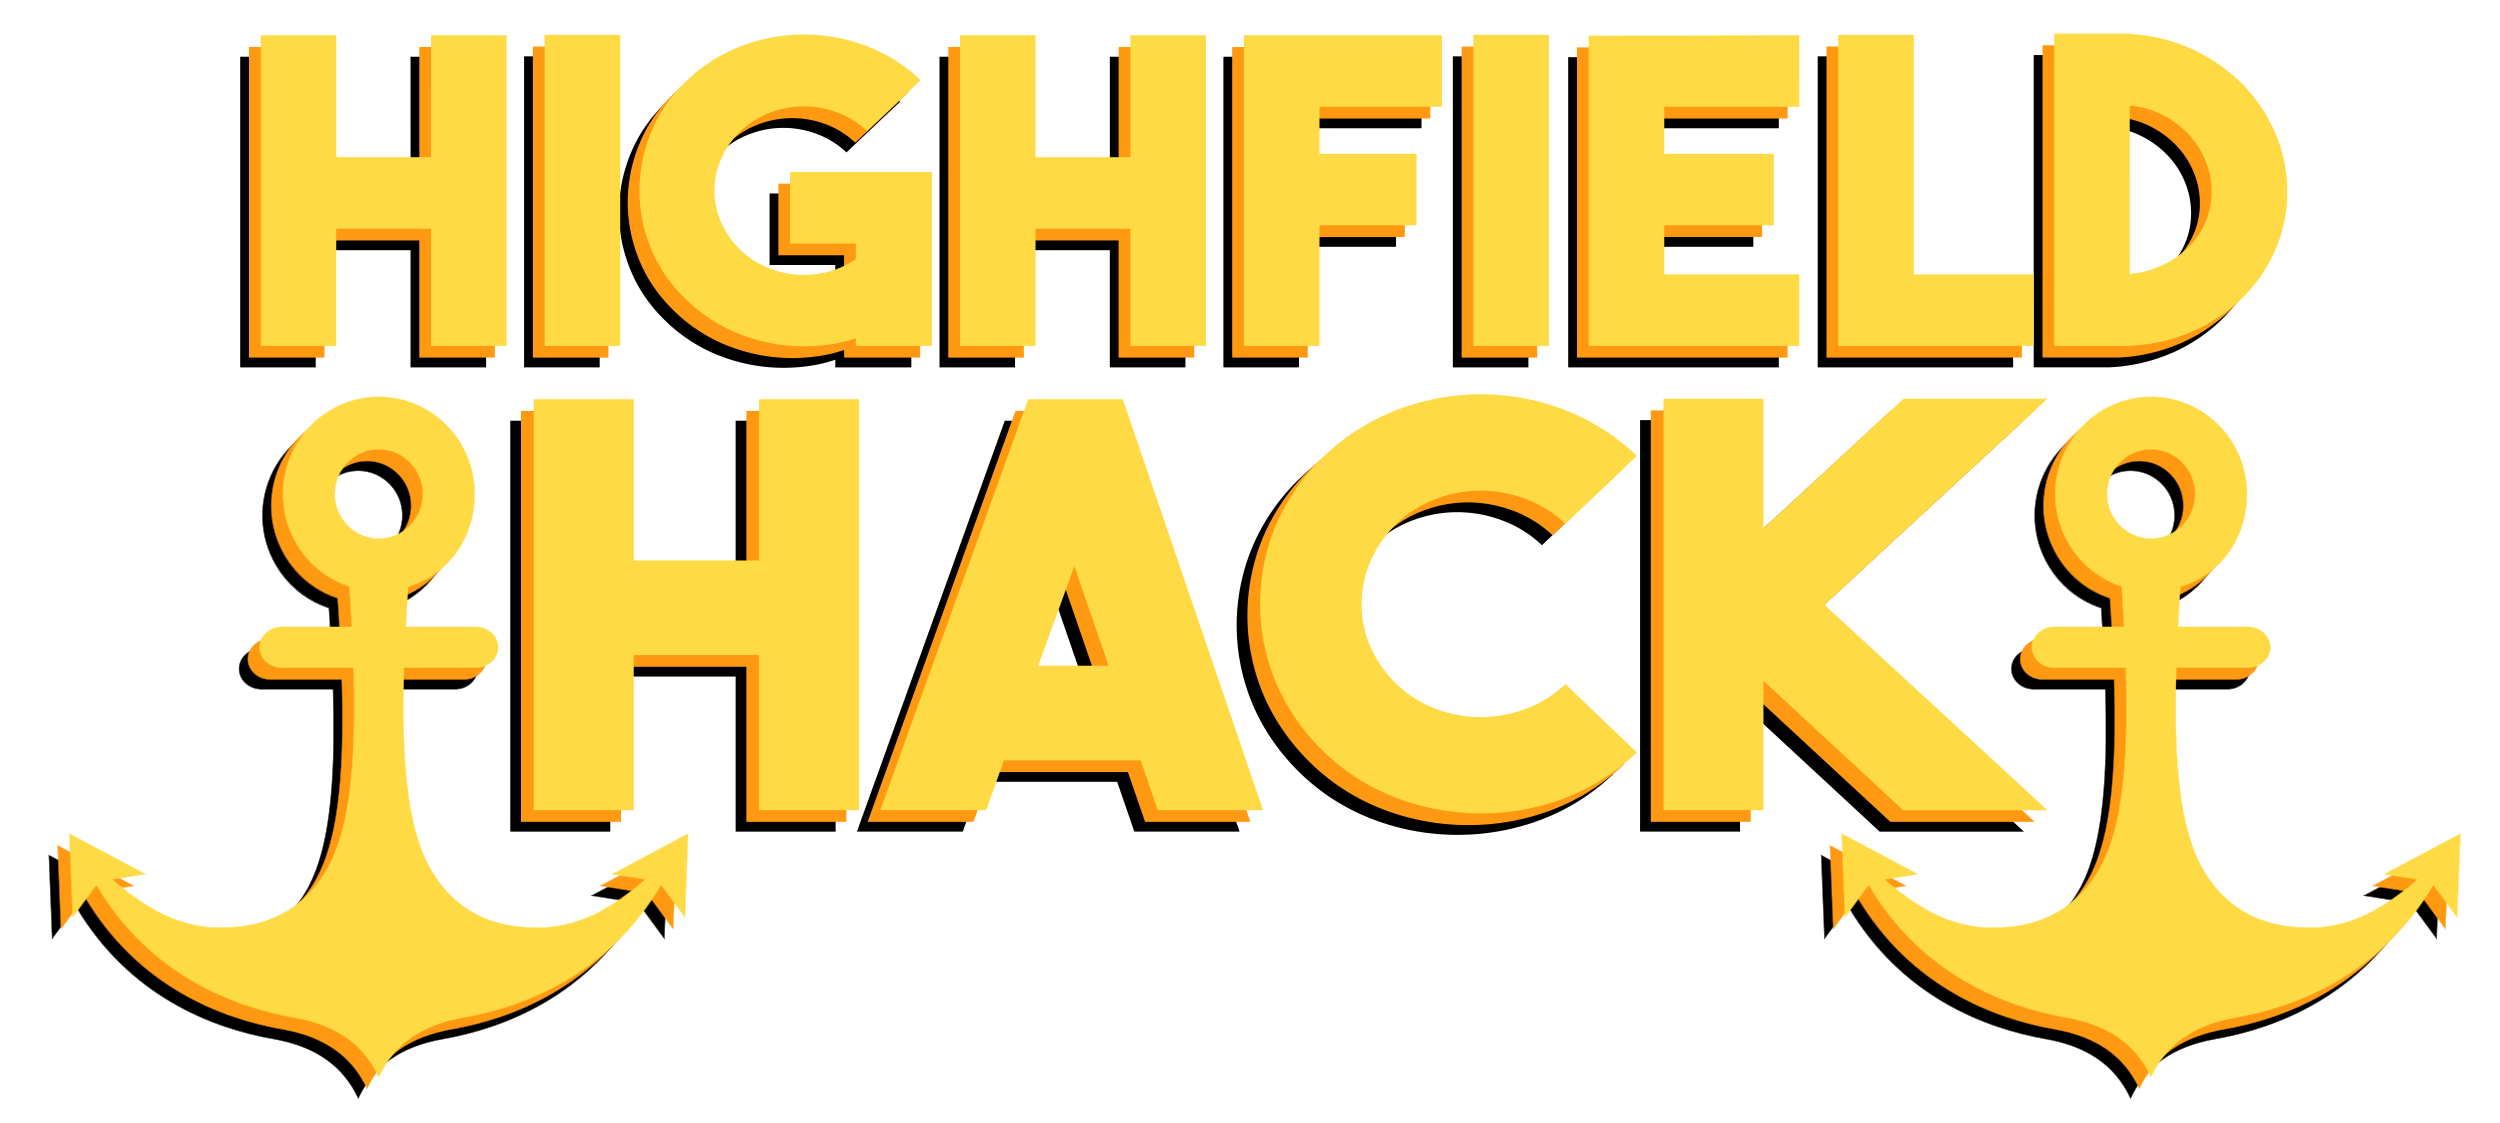 <svg xmlns="http://www.w3.org/2000/svg" viewBox="0 0 2560.3 1149.93"><defs><style>.cls-1{fill:#f91;}.cls-2{fill:#feda44;}</style></defs><title>highfield_hackArtboard 1</title><g id="Layer_1" data-name="Layer 1"><path d="M1892.73,928.8l-24.51,33.29-3.4-86.69.33.17,78.57,41.8-.56.09-33.6,5.32c2.91,2.58,26.78,23.44,50.87,35.08,30,14.53,54.63,13.83,54.88,13.82,1.09,0,2.49,0,4.1,0,19-.07,76.94-.26,110.74-62.53,13.1-24.14,21.08-58.31,24.4-104.45,2-27.66,2.41-59.88,1.24-98.59h-73.31c-12.63-.11-22.88-9.55-22.88-21.15s10.25-21,22.88-21.14H2154q-1-19.47-2.47-40.92a97.74,97.74,0,0,1-39.24-24.41,100.74,100.74,0,0,1,0-141.08,97.49,97.49,0,0,1,139.21,0,99.83,99.83,0,0,1,28.82,70.54c0,27-9.79,52.08-27.56,70.54a94.37,94.37,0,0,1-40.56,24.77q-1.44,21.28-2.44,40.56h71.45c.49,0,1,0,1.47.05,12,.7,21.61,9.89,21.61,21.1,0,10.3-8.07,18.89-18.71,20.77a26.21,26.21,0,0,1-4.37.38H2208c-1.17,38.71-.74,70.93,1.24,98.59,3.32,46.14,11.3,80.31,24.4,104.45,33.8,62.27,91.7,62.46,110.73,62.53,1.62,0,3,0,4.11,0,.25,0,24.84.71,54.88-13.82,24.09-11.65,48-32.5,50.87-35.08l-34.17-5.41.5-.27L2499,875.4v.35l-3.38,86.34-.37-.49-24.15-32.81c-54.69,92.22-140.18,124.62-202.3,135.56-42.89,7.56-71.23,27.43-86.63,60.74l-.06.12h-.38l-.06-.12c-15.4-33.31-43.73-53.18-86.63-60.74C2032.91,1053.41,1947.42,1021,1892.73,928.8Zm602.5,32.1,3.32-84.82-77.24,41.09,33.83,5.36-.29.26c-.26.23-25.63,23-51.26,35.41-30.15,14.58-54.85,13.87-55.09,13.87-1.09,0-2.49-.05-4.1-.05-10.21,0-29.21-.1-50.27-8-25.89-9.68-46.35-28.1-60.83-54.78-13.13-24.19-21.13-58.41-24.45-104.6-2-27.66-2.41-59.9-1.24-98.61v-.38h73.63c12.5,0,22.66-9.32,22.66-20.77s-10.16-20.76-22.66-20.76h-71.89c0-.13,0-.26,0-.39q1-19.24,2.43-40.42l0-.42.43-.14c40.1-12.35,67.67-49.06,67.67-94.89,0-54.8-44-99.39-98-99.39s-98,44.59-98,99.39c0,44,28.41,81.48,67.61,94.48l.43.15c0,.15,0,.3,0,.46q1.44,21.39,2.45,40.78c0,.13,0,.26,0,.39h-71.78c-12.5,0-22.67,9.31-22.67,20.76s10.17,20.77,22.67,20.77l.55,0h73v.38c1.17,38.71.74,70.95-1.24,98.61-3.32,46.19-11.32,80.41-24.45,104.6-14.48,26.68-34.94,45.1-60.83,54.78-21.06,7.86-40.06,7.92-50.27,8-1.61,0-3,0-4.09.05-.25,0-24.95.71-55.1-13.87-25.63-12.39-51-35.18-51.26-35.41l-.29-.26,33.83-5.36-77.24-41.09,3.32,84.82,24.18-32.85.16.28c54.6,92.29,140.09,124.7,202.18,135.64,42.91,7.56,71.31,27.41,86.8,60.67,15.49-33.26,43.89-53.11,86.8-60.67,62.09-10.94,147.57-43.35,202.18-135.64l.16-.28Z"/><path d="M2498.55,876.08l-3.32,84.82-24.18-32.85-.16.28c-54.61,92.29-140.09,124.7-202.18,135.64-42.91,7.56-71.31,27.41-86.8,60.67-15.49-33.26-43.89-53.11-86.8-60.67-62.09-10.94-147.58-43.35-202.18-135.64l-.16-.28-24.18,32.85-3.32-84.82,77.24,41.09-33.83,5.36.29.26c.26.23,25.63,23,51.26,35.41,30.15,14.58,54.85,13.87,55.1,13.87,1.08,0,2.48-.05,4.09-.05,10.21,0,29.21-.1,50.27-8,25.89-9.68,46.35-28.1,60.83-54.78,13.13-24.19,21.13-58.41,24.45-104.6,2-27.66,2.41-59.9,1.24-98.61v-.38h-73l-.55,0c-12.5,0-22.67-9.32-22.67-20.77s10.17-20.76,22.67-20.76h71.78c0-.13,0-.26,0-.39q-1-19.41-2.45-40.78c0-.16,0-.31,0-.46l-.43-.15c-39.2-13-67.61-50.44-67.61-94.48,0-54.8,44-99.39,98-99.39s98,44.59,98,99.39c0,45.83-27.57,82.54-67.67,94.89l-.43.14,0,.42q-1.43,21.2-2.43,40.42c0,.13,0,.26,0,.39h71.89c12.5,0,22.66,9.31,22.66,20.76s-10.16,20.77-22.66,20.77h-73.63v.38c-1.17,38.71-.74,70.95,1.24,98.61,3.32,46.19,11.32,80.41,24.45,104.6,14.48,26.68,34.94,45.1,60.83,54.78,21.06,7.86,40.06,7.92,50.27,8,1.61,0,3,0,4.1.05.24,0,24.94.71,55.09-13.87,25.63-12.39,51-35.18,51.26-35.41l.29-.26-33.83-5.36ZM2227.21,527.9c0-25.31-20.31-45.89-45.29-45.89s-45.28,20.58-45.28,45.89,20.32,45.89,45.28,45.89S2227.21,553.21,2227.21,527.9Z"/><path d="M2181.92,482c25,0,45.29,20.58,45.29,45.89s-20.31,45.89-45.29,45.89-45.28-20.58-45.28-45.89S2157,482,2181.92,482Zm44.87,45.89c0-25.1-20.12-45.51-44.87-45.51s-44.86,20.41-44.86,45.51,20.13,45.51,44.86,45.51S2226.79,553,2226.79,527.9Z"/><path d="M77.73,928.8,53.22,962.09l-3.4-86.69.33.17,78.57,41.8-.56.09-33.6,5.32c2.91,2.58,26.78,23.44,50.87,35.08,30,14.53,54.63,13.83,54.88,13.82,1.09,0,2.49,0,4.1,0,19-.07,76.94-.26,110.74-62.53,13.1-24.14,21.08-58.31,24.4-104.45,2-27.66,2.41-59.88,1.24-98.59H267.48c-12.63-.11-22.88-9.55-22.88-21.15s10.25-21,22.88-21.14H339q-1-19.47-2.47-40.92a97.74,97.74,0,0,1-39.24-24.41,100.74,100.74,0,0,1,0-141.08,97.49,97.49,0,0,1,139.21,0,99.83,99.83,0,0,1,28.82,70.54c0,27-9.79,52.08-27.56,70.54a94.37,94.37,0,0,1-40.56,24.77q-1.44,21.28-2.44,40.56h71.45c.49,0,1,0,1.47.05,12,.7,21.61,9.89,21.61,21.1,0,10.3-8.07,18.89-18.71,20.77a26.21,26.21,0,0,1-4.37.38H393c-1.17,38.71-.74,70.93,1.24,98.59,3.32,46.14,11.3,80.31,24.4,104.45,33.8,62.27,91.7,62.46,110.73,62.53,1.62,0,3,0,4.11,0,.25,0,24.84.71,54.88-13.82,24.09-11.65,48-32.5,50.87-35.08l-34.17-5.41.5-.27L684,875.4v.35l-3.38,86.34-.37-.49-24.15-32.81c-54.69,92.22-140.18,124.62-202.3,135.56-42.89,7.56-71.23,27.43-86.63,60.74l-.06.12h-.38l-.06-.12c-15.4-33.31-43.73-53.18-86.63-60.74C217.91,1053.41,132.42,1021,77.73,928.8Zm602.5,32.1,3.32-84.82-77.24,41.09,33.83,5.36-.29.26c-.26.23-25.63,23-51.26,35.41-30.15,14.58-54.85,13.87-55.09,13.87-1.09,0-2.49-.05-4.1-.05-10.21,0-29.21-.1-50.27-8-25.89-9.68-46.35-28.1-60.83-54.78-13.13-24.19-21.13-58.41-24.45-104.6-2-27.66-2.41-59.9-1.24-98.61v-.38h73.63c12.5,0,22.66-9.32,22.66-20.77s-10.16-20.76-22.66-20.76H394.35c0-.13,0-.26,0-.39q1-19.24,2.43-40.42l0-.42.43-.14c40.1-12.35,67.67-49.06,67.67-94.89,0-54.8-44-99.39-98-99.39s-98,44.59-98,99.39c0,44,28.41,81.48,67.61,94.48l.43.15c0,.15,0,.3,0,.46q1.44,21.39,2.45,40.78c0,.13,0,.26,0,.39H267.69c-12.5,0-22.67,9.31-22.67,20.76s10.17,20.77,22.67,20.77l.55,0h73v.38c1.17,38.71.74,70.95-1.24,98.61-3.32,46.19-11.32,80.41-24.45,104.6C301,936,280.58,954.38,254.69,964.06c-21.06,7.86-40.06,7.92-50.27,8-1.61,0-3,0-4.09.05-.25,0-25,.71-55.1-13.87C119.6,945.81,94.23,923,94,922.79l-.29-.26,33.83-5.36L50.27,876.08l3.32,84.82,24.18-32.85.16.28C132.53,1020.62,218,1053,280.11,1064c42.91,7.56,71.31,27.41,86.8,60.67,15.49-33.26,43.89-53.11,86.8-60.67,62.09-10.94,147.57-43.35,202.18-135.64l.16-.28Z"/><path d="M683.55,876.08l-3.32,84.82-24.18-32.85-.16.28C601.28,1020.62,515.8,1053,453.71,1064c-42.91,7.56-71.31,27.41-86.8,60.67-15.49-33.26-43.89-53.11-86.8-60.67C218,1053,132.53,1020.62,77.93,928.33l-.16-.28L53.59,960.9l-3.32-84.82,77.24,41.09-33.83,5.36.29.26c.26.23,25.63,23,51.26,35.41,30.15,14.58,54.85,13.87,55.1,13.87,1.08,0,2.48-.05,4.09-.05,10.21,0,29.21-.1,50.27-8,25.89-9.68,46.35-28.1,60.83-54.78,13.13-24.19,21.13-58.41,24.45-104.6,2-27.66,2.41-59.9,1.24-98.61v-.38h-73l-.55,0c-12.5,0-22.67-9.32-22.67-20.77s10.17-20.76,22.67-20.76h71.78c0-.13,0-.26,0-.39q-1-19.41-2.45-40.78c0-.16,0-.31,0-.46l-.43-.15c-39.2-13-67.61-50.44-67.61-94.48,0-54.8,44-99.39,98-99.39s98,44.59,98,99.39c0,45.83-27.57,82.54-67.67,94.89l-.43.14,0,.42q-1.43,21.2-2.43,40.42c0,.13,0,.26,0,.39h71.89c12.5,0,22.66,9.31,22.66,20.76s-10.16,20.77-22.66,20.77H392.61v.38c-1.17,38.71-.74,70.95,1.24,98.61,3.32,46.19,11.32,80.41,24.45,104.6,14.48,26.68,34.94,45.1,60.83,54.78,21.06,7.86,40.06,7.92,50.27,8,1.61,0,3,0,4.1.05.24,0,24.94.71,55.09-13.87,25.63-12.39,51-35.18,51.26-35.41l.29-.26-33.83-5.36ZM412.21,527.9c0-25.31-20.31-45.89-45.29-45.89s-45.28,20.58-45.28,45.89,20.32,45.89,45.28,45.89S412.21,553.21,412.21,527.9Z"/><path d="M366.92,482c25,0,45.29,20.58,45.29,45.89s-20.31,45.89-45.29,45.89-45.28-20.58-45.28-45.89S342,482,366.92,482Zm44.87,45.89c0-25.1-20.12-45.51-44.87-45.51s-44.86,20.41-44.86,45.51,20.13,45.51,44.86,45.51S411.79,553,411.79,527.9Z"/><path d="M753.39,430.87H855.76V851.69H753.39V692.88H625V851.69H522.58V430.87H625V596H753.39Z"/><path d="M1161.68,851.69l-17.56-51H1004.18l-18.17,51H877.57L1029,430.87h96.92l143.57,420.82ZM1039.31,703.77h72.09l-35.13-102Z"/><path d="M1492.35,855a242.15,242.15,0,0,1-85.23-15.48,218.64,218.64,0,0,1-74.77-47q-32-30.94-48.92-69.79a208.7,208.7,0,0,1,0-164.68,210.73,210.73,0,0,1,48.92-69.21,221.65,221.65,0,0,1,75.08-47.3,239.92,239.92,0,0,1,85.23-15.77,237.5,237.5,0,0,1,84.92,15.77,222.61,222.61,0,0,1,74.77,47.3l-73.23,69.5A118.58,118.58,0,0,0,1538.5,533a131.59,131.59,0,0,0-46.15-8.47A129.07,129.07,0,0,0,1446.5,533a119,119,0,0,0-40.31,25.4,121.49,121.49,0,0,0-26.46,38,109.31,109.31,0,0,0-9.23,44.38,107.17,107.17,0,0,0,9.23,44.09,122.4,122.4,0,0,0,26.46,37.67,118.9,118.9,0,0,0,40.31,25.41,129.06,129.06,0,0,0,45.85,8.46,131.58,131.58,0,0,0,46.15-8.46,118.45,118.45,0,0,0,40.62-25.41l73.23,70.08a219.48,219.48,0,0,1-74.46,47A241.41,241.41,0,0,1,1492.35,855Z"/><path d="M2072.79,430.3l-228.39,211,228.39,210.41H1925L1782,719.25V851.69H1679.63V430.3H1782v133L1927,430Z"/><path d="M420.43,58.13h77.39V376.24H420.43v-120H323.34V376.24H246V58.13h77.39V183h97.09Z"/><path d="M614.14,376.24h-77.4V57.69h77.4Z"/><path d="M933.32,198.12V376.24H855.47v-7.8a148.26,148.26,0,0,1-26.33,6.29,187.4,187.4,0,0,1-26.79,1.95A179.54,179.54,0,0,1,738.7,365a165.13,165.13,0,0,1-55.87-35.11Q658.1,306.47,646,277.21a155.25,155.25,0,0,1-12.13-60A156.9,156.9,0,0,1,646,156.94q12.13-29.46,36.87-52.87A164.83,164.83,0,0,1,738.7,69,179,179,0,0,1,866,69a164.92,164.92,0,0,1,55.87,35.11l-55,52a88.28,88.28,0,0,0-30.22-18.86,97.08,97.08,0,0,0-68.7,0,88.19,88.19,0,0,0-30.22,18.86,85.38,85.38,0,0,0-20.15,28.6,80.33,80.33,0,0,0,0,65,85.41,85.41,0,0,0,20.15,28.61,89,89,0,0,0,26.79,17.55,95,95,0,0,0,30.68,7.37,100.22,100.22,0,0,0,31.37-2.82,89,89,0,0,0,28.85-13v-16H788.15V198.12Z"/><path d="M1136.64,58.13H1214V376.24h-77.39v-120h-97.08V376.24H962.17V58.13h77.39V183h97.08Z"/><path d="M1454.84,131.37H1331.33a1,1,0,0,0-1,1v46.13a1,1,0,0,0,1,1h97.41a1,1,0,0,1,1,1v71.28a1,1,0,0,1-1,1h-97.41a1,1,0,0,0-1,1V375.26a1,1,0,0,1-1,1h-75.43a1,1,0,0,1-1-1V59.11a1,1,0,0,1,1-1h200.9a1,1,0,0,1,1,1v71.28A1,1,0,0,1,1454.84,131.37Z"/><path d="M1565.27,376.24h-77.39V57.69h77.39Z"/><path d="M1821.72,131.37h-138.3v48.11h112.19v73.24H1683.42V303h138.3v73.24H1606V58.56l215.7-.43Z"/><path d="M2061.68,376.24H1861.56V57.69H1939V303h122.73Z"/><path d="M2160.13,56.83a172.27,172.27,0,0,1,63,15.16,174.27,174.27,0,0,1,51.29,35.11,163.12,163.12,0,0,1,34.34,50.28,149.9,149.9,0,0,1,12.6,61.11,146.56,146.56,0,0,1-12.37,60,156.67,156.67,0,0,1-34.11,49.19,169.23,169.23,0,0,1-51.06,34,180.57,180.57,0,0,1-63.66,14.51h-77.39V56.39h77.39Zm0,245.74a101.12,101.12,0,0,0,33.2-8.89,94.07,94.07,0,0,0,26.56-18.2,81.31,81.31,0,0,0,17.63-25.79,77.24,77.24,0,0,0,6.42-31.2,83,83,0,0,0-6.42-32.29,88,88,0,0,0-17.85-27.31,96.86,96.86,0,0,0-26.57-19.5,93,93,0,0,0-33-9.32Z"/><path class="cls-1" d="M1901.73,918.8l-24.51,33.29-3.4-86.69.33.17,78.57,41.8-.56.09-33.6,5.32c2.91,2.58,26.78,23.44,50.87,35.08,30,14.53,54.63,13.83,54.88,13.82,1.09,0,2.49,0,4.1,0,19-.07,76.94-.26,110.74-62.53,13.1-24.14,21.08-58.31,24.4-104.45,2-27.66,2.41-59.88,1.24-98.59h-73.31c-12.63-.11-22.88-9.55-22.88-21.15s10.25-21,22.88-21.14H2163q-1-19.47-2.47-40.92a97.74,97.74,0,0,1-39.24-24.41,100.74,100.74,0,0,1,0-141.08,97.49,97.49,0,0,1,139.21,0,99.83,99.83,0,0,1,28.82,70.54c0,27-9.79,52.08-27.56,70.54a94.37,94.37,0,0,1-40.56,24.77q-1.44,21.28-2.44,40.56h71.45c.49,0,1,0,1.47.05,12,.7,21.61,9.89,21.61,21.1,0,10.3-8.07,18.89-18.71,20.77a26.21,26.21,0,0,1-4.37.38H2217c-1.17,38.71-.74,70.93,1.24,98.59,3.32,46.14,11.3,80.31,24.4,104.45,33.8,62.27,91.7,62.46,110.73,62.53,1.62,0,3,0,4.11,0,.25,0,24.84.71,54.88-13.82,24.09-11.65,48-32.5,50.87-35.08l-34.17-5.41.5-.27L2508,865.4v.35l-3.38,86.34-.37-.49-24.15-32.81c-54.69,92.22-140.18,124.62-202.3,135.56-42.89,7.56-71.23,27.43-86.63,60.74l-.06.12h-.38l-.06-.12c-15.4-33.31-43.73-53.18-86.63-60.74C2041.91,1043.41,1956.42,1011,1901.73,918.8Zm602.5,32.1,3.32-84.82-77.24,41.09,33.83,5.36-.29.26c-.26.23-25.63,23-51.26,35.41-30.15,14.58-54.85,13.87-55.09,13.87-1.09,0-2.49-.05-4.1-.05-10.21,0-29.21-.1-50.27-8-25.89-9.68-46.35-28.1-60.83-54.78-13.13-24.19-21.13-58.41-24.45-104.6-2-27.66-2.41-59.9-1.24-98.61v-.38h73.63c12.5,0,22.66-9.32,22.66-20.77s-10.16-20.76-22.66-20.76h-71.89c0-.13,0-.26,0-.39q1-19.24,2.43-40.42l0-.42.43-.14c40.1-12.35,67.67-49.06,67.67-94.89,0-54.8-44-99.39-98-99.39s-98,44.59-98,99.39c0,44,28.41,81.48,67.61,94.48l.43.15c0,.15,0,.3,0,.46q1.44,21.39,2.45,40.78c0,.13,0,.26,0,.39h-71.78c-12.5,0-22.67,9.31-22.67,20.76s10.17,20.77,22.67,20.77l.55,0h73v.38c1.17,38.71.74,70.95-1.24,98.61-3.32,46.19-11.32,80.41-24.45,104.6-14.48,26.68-34.94,45.1-60.83,54.78-21.06,7.86-40.06,7.92-50.27,8-1.61,0-3,0-4.09.05-.25,0-24.95.71-55.1-13.87-25.63-12.39-51-35.18-51.26-35.41l-.29-.26,33.83-5.36-77.24-41.09,3.32,84.82,24.18-32.85.16.28c54.6,92.29,140.09,124.7,202.18,135.64,42.91,7.56,71.31,27.41,86.8,60.67,15.49-33.26,43.89-53.11,86.8-60.67,62.09-10.94,147.57-43.35,202.18-135.64l.16-.28Z"/><path class="cls-1" d="M2507.55,866.08l-3.32,84.82-24.18-32.85-.16.28c-54.61,92.29-140.09,124.7-202.18,135.64-42.91,7.56-71.31,27.41-86.8,60.67-15.49-33.26-43.89-53.11-86.8-60.67-62.09-10.94-147.58-43.35-202.18-135.64l-.16-.28-24.18,32.85-3.32-84.82,77.24,41.09-33.83,5.36.29.26c.26.23,25.63,23,51.26,35.41,30.15,14.58,54.85,13.87,55.1,13.87,1.08,0,2.48-.05,4.09-.05,10.21,0,29.21-.1,50.27-8,25.89-9.68,46.35-28.1,60.83-54.78,13.13-24.19,21.13-58.41,24.45-104.6,2-27.66,2.41-59.9,1.24-98.61v-.38h-73l-.55,0c-12.5,0-22.67-9.32-22.67-20.77s10.17-20.76,22.67-20.76h71.78c0-.13,0-.26,0-.39q-1-19.41-2.45-40.78c0-.16,0-.31,0-.46l-.43-.15c-39.2-13-67.61-50.44-67.61-94.48,0-54.8,44-99.39,98-99.39s98,44.59,98,99.39c0,45.83-27.57,82.54-67.67,94.89l-.43.14,0,.42q-1.43,21.2-2.43,40.42c0,.13,0,.26,0,.39h71.89c12.5,0,22.66,9.31,22.66,20.76s-10.16,20.77-22.66,20.77h-73.63v.38c-1.17,38.71-.74,70.95,1.24,98.61,3.32,46.19,11.32,80.41,24.45,104.6,14.48,26.68,34.94,45.1,60.83,54.78,21.06,7.86,40.06,7.92,50.27,8,1.61,0,3,0,4.1.05.24,0,24.94.71,55.09-13.87,25.63-12.39,51-35.18,51.26-35.41l.29-.26-33.83-5.36ZM2236.21,517.9c0-25.31-20.31-45.89-45.29-45.89s-45.28,20.58-45.28,45.89,20.32,45.89,45.28,45.89S2236.21,543.21,2236.21,517.9Z"/><path class="cls-1" d="M2190.92,472c25,0,45.29,20.58,45.29,45.89s-20.31,45.89-45.29,45.89-45.28-20.58-45.28-45.89S2166,472,2190.92,472Zm44.87,45.89c0-25.1-20.12-45.51-44.87-45.51s-44.86,20.41-44.86,45.51,20.13,45.51,44.86,45.51S2235.79,543,2235.79,517.9Z"/><path class="cls-1" d="M86.73,918.8,62.22,952.09l-3.4-86.69.33.17,78.57,41.8-.56.09-33.6,5.32c2.91,2.58,26.78,23.44,50.87,35.08,30,14.53,54.63,13.83,54.88,13.82,1.09,0,2.49,0,4.1,0,19-.07,76.94-.26,110.74-62.53,13.1-24.14,21.08-58.31,24.4-104.45,2-27.66,2.41-59.88,1.24-98.59H276.48c-12.63-.11-22.88-9.55-22.88-21.15s10.25-21,22.88-21.14H348q-1-19.47-2.47-40.92a97.74,97.74,0,0,1-39.24-24.41,100.74,100.74,0,0,1,0-141.08,97.49,97.49,0,0,1,139.21,0,99.83,99.83,0,0,1,28.82,70.54c0,27-9.79,52.08-27.56,70.54a94.37,94.37,0,0,1-40.56,24.77q-1.44,21.28-2.44,40.56h71.45c.49,0,1,0,1.47.05,12,.7,21.61,9.89,21.61,21.1,0,10.3-8.07,18.89-18.71,20.77a26.21,26.21,0,0,1-4.37.38H402c-1.17,38.71-.74,70.93,1.24,98.59,3.32,46.14,11.3,80.31,24.4,104.45,33.8,62.27,91.7,62.46,110.73,62.53,1.62,0,3,0,4.11,0,.25,0,24.84.71,54.88-13.82,24.09-11.65,48-32.5,50.87-35.08l-34.17-5.41.5-.27L693,865.4v.35l-3.38,86.34-.37-.49-24.15-32.81c-54.69,92.22-140.18,124.62-202.3,135.56-42.89,7.56-71.23,27.43-86.63,60.74l-.06.12h-.38l-.06-.12c-15.4-33.31-43.73-53.18-86.63-60.74C226.91,1043.41,141.42,1011,86.73,918.8Zm602.5,32.1,3.32-84.82-77.24,41.09,33.83,5.36-.29.26c-.26.23-25.63,23-51.26,35.41-30.15,14.58-54.85,13.87-55.09,13.87-1.09,0-2.49-.05-4.1-.05-10.21,0-29.21-.1-50.27-8-25.89-9.68-46.35-28.1-60.83-54.78-13.13-24.19-21.13-58.41-24.45-104.6-2-27.66-2.41-59.9-1.24-98.61v-.38h73.63c12.5,0,22.66-9.32,22.66-20.77s-10.16-20.76-22.66-20.76H403.35c0-.13,0-.26,0-.39q1-19.24,2.43-40.42l0-.42.43-.14c40.1-12.35,67.67-49.06,67.67-94.89,0-54.8-44-99.39-98-99.39s-98,44.59-98,99.39c0,44,28.41,81.48,67.61,94.48l.43.15c0,.15,0,.3,0,.46q1.44,21.39,2.45,40.78c0,.13,0,.26,0,.39H276.69c-12.5,0-22.67,9.31-22.67,20.76s10.17,20.77,22.67,20.77l.55,0h73v.38c1.17,38.71.74,70.95-1.24,98.61-3.32,46.19-11.32,80.41-24.45,104.6C310,926,289.58,944.38,263.69,954.06c-21.06,7.86-40.06,7.92-50.27,8-1.61,0-3,0-4.09.05-.25,0-25,.71-55.1-13.87-25.63-12.39-51-35.18-51.26-35.41l-.29-.26,33.83-5.36L59.27,866.08l3.32,84.82,24.18-32.85.16.28C141.53,1010.62,227,1043,289.11,1054c42.91,7.56,71.31,27.41,86.8,60.67,15.49-33.26,43.89-53.11,86.8-60.67,62.09-10.94,147.57-43.35,202.18-135.64l.16-.28Z"/><path class="cls-1" d="M692.55,866.08l-3.32,84.82-24.18-32.85-.16.28C610.28,1010.62,524.8,1043,462.71,1054c-42.91,7.56-71.31,27.41-86.8,60.67-15.49-33.26-43.89-53.11-86.8-60.67C227,1043,141.53,1010.62,86.93,918.33l-.16-.28L62.59,950.9l-3.32-84.82,77.24,41.09-33.83,5.36.29.26c.26.23,25.63,23,51.26,35.41,30.15,14.58,54.85,13.87,55.1,13.87,1.08,0,2.48-.05,4.09-.05,10.21,0,29.21-.1,50.27-8,25.89-9.68,46.35-28.1,60.83-54.78,13.13-24.19,21.13-58.41,24.45-104.6,2-27.66,2.41-59.9,1.24-98.61v-.38h-73l-.55,0c-12.5,0-22.67-9.32-22.67-20.77s10.17-20.76,22.67-20.76h71.78c0-.13,0-.26,0-.39q-1-19.41-2.45-40.78c0-.16,0-.31,0-.46l-.43-.15c-39.2-13-67.61-50.44-67.61-94.48,0-54.8,44-99.39,98-99.39s98,44.59,98,99.39c0,45.83-27.57,82.54-67.67,94.89l-.43.14,0,.42q-1.43,21.2-2.43,40.42c0,.13,0,.26,0,.39h71.89c12.5,0,22.66,9.31,22.66,20.76s-10.16,20.77-22.66,20.77H401.61v.38c-1.17,38.71-.74,70.95,1.24,98.61,3.32,46.19,11.32,80.41,24.45,104.6,14.48,26.68,34.94,45.1,60.83,54.78,21.06,7.86,40.06,7.92,50.27,8,1.61,0,3,0,4.1.05.24,0,24.94.71,55.09-13.87,25.63-12.39,51-35.18,51.26-35.41l.29-.26-33.83-5.36ZM421.21,517.9c0-25.31-20.31-45.89-45.29-45.89s-45.28,20.58-45.28,45.89,20.32,45.89,45.28,45.89S421.21,543.21,421.21,517.9Z"/><path class="cls-1" d="M375.92,472c25,0,45.29,20.58,45.29,45.89s-20.31,45.89-45.29,45.89-45.28-20.58-45.28-45.89S351,472,375.92,472Zm44.87,45.89c0-25.1-20.12-45.51-44.87-45.51s-44.86,20.41-44.86,45.51,20.13,45.51,44.86,45.51S420.79,543,420.79,517.9Z"/><path class="cls-1" d="M764.39,420.87H866.76V841.69H764.39V682.88H636V841.69H533.58V420.87H636V586H764.39Z"/><path class="cls-1" d="M1172.68,841.69l-17.56-51H1015.18l-18.17,51H888.57L1040,420.87h96.92l143.57,420.82ZM1050.31,693.77h72.09l-35.13-102Z"/><path class="cls-1" d="M1503.35,845a242.15,242.15,0,0,1-85.23-15.48,218.64,218.64,0,0,1-74.77-47q-32-30.94-48.92-69.79a208.7,208.7,0,0,1,0-164.68,210.73,210.73,0,0,1,48.92-69.21,221.65,221.65,0,0,1,75.08-47.3,239.92,239.92,0,0,1,85.23-15.77,237.5,237.5,0,0,1,84.92,15.77,222.61,222.61,0,0,1,74.77,47.3l-73.23,69.5A118.58,118.58,0,0,0,1549.5,523a131.59,131.59,0,0,0-46.15-8.47A129.07,129.07,0,0,0,1457.5,523a119,119,0,0,0-40.31,25.4,121.49,121.49,0,0,0-26.46,38,109.31,109.31,0,0,0-9.23,44.38,107.17,107.17,0,0,0,9.23,44.09,122.4,122.4,0,0,0,26.46,37.67,118.9,118.9,0,0,0,40.31,25.41,129.06,129.06,0,0,0,45.85,8.46,131.58,131.58,0,0,0,46.15-8.46,118.45,118.45,0,0,0,40.62-25.41l73.23,70.08a219.48,219.48,0,0,1-74.46,47A241.41,241.41,0,0,1,1503.35,845Z"/><path class="cls-1" d="M2083.79,420.3l-228.39,211,228.39,210.41H1936L1793,709.25V841.69H1690.63V420.3H1793v133l143.57-133Z"/><path class="cls-1" d="M429.43,48.13h77.39V366.24H429.43v-120H332.34V366.24H255V48.13h77.39V173h97.09Z"/><path class="cls-1" d="M623.14,366.24h-77.4V47.69h77.4Z"/><path class="cls-1" d="M942.32,188.12V366.24H864.47v-7.8a148.26,148.26,0,0,1-26.33,6.29,187.4,187.4,0,0,1-26.79,1.95A179.54,179.54,0,0,1,747.7,355a165.13,165.13,0,0,1-55.87-35.11Q667.1,296.47,655,267.21a155.25,155.25,0,0,1-12.13-60A156.9,156.9,0,0,1,655,146.94q12.13-29.46,36.87-52.87A164.83,164.83,0,0,1,747.7,59,179,179,0,0,1,875,59a164.92,164.92,0,0,1,55.87,35.11l-55,52a88.28,88.28,0,0,0-30.22-18.86,97.08,97.08,0,0,0-68.7,0,88.19,88.19,0,0,0-30.22,18.86,85.38,85.38,0,0,0-20.15,28.6,80.33,80.33,0,0,0,0,65,85.41,85.41,0,0,0,20.15,28.61,89,89,0,0,0,26.79,17.55,95,95,0,0,0,30.68,7.37,100.22,100.22,0,0,0,31.37-2.82,89,89,0,0,0,28.85-13v-16H797.15V188.12Z"/><path class="cls-1" d="M1145.64,48.13H1223V366.24h-77.39v-120h-97.08V366.24H971.17V48.13h77.39V173h97.08Z"/><path class="cls-1" d="M1463.84,121.37H1340.33a1,1,0,0,0-1,1v46.13a1,1,0,0,0,1,1h97.41a1,1,0,0,1,1,1v71.28a1,1,0,0,1-1,1h-97.41a1,1,0,0,0-1,1V365.26a1,1,0,0,1-1,1h-75.43a1,1,0,0,1-1-1V49.11a1,1,0,0,1,1-1h200.9a1,1,0,0,1,1,1v71.28A1,1,0,0,1,1463.84,121.37Z"/><path class="cls-1" d="M1574.27,366.24h-77.39V47.69h77.39Z"/><path class="cls-1" d="M1830.72,121.37h-138.3v48.11h112.19v73.24H1692.42V293h138.3v73.24H1615V48.56l215.7-.43Z"/><path class="cls-1" d="M2070.68,366.24H1870.56V47.69H1948V293h122.73Z"/><path class="cls-1" d="M2169.13,46.83a172.27,172.27,0,0,1,63,15.16,174.27,174.27,0,0,1,51.29,35.11,163.12,163.12,0,0,1,34.34,50.28,149.9,149.9,0,0,1,12.6,61.11,146.56,146.56,0,0,1-12.37,60,156.67,156.67,0,0,1-34.11,49.19,169.23,169.23,0,0,1-51.06,34,180.57,180.57,0,0,1-63.66,14.51h-77.39V46.39h77.39Zm0,245.74a101.12,101.12,0,0,0,33.2-8.89,94.07,94.07,0,0,0,26.56-18.2,81.31,81.31,0,0,0,17.63-25.79,77.24,77.24,0,0,0,6.42-31.2,83,83,0,0,0-6.42-32.29,88,88,0,0,0-17.85-27.31,96.86,96.86,0,0,0-26.57-19.5,93,93,0,0,0-33-9.32Z"/><path class="cls-2" d="M1913.73,906.8l-24.51,33.29-3.4-86.69.33.17,78.57,41.8-.56.09-33.6,5.32c2.91,2.58,26.78,23.44,50.87,35.08,30,14.53,54.63,13.83,54.88,13.82,1.09,0,2.49,0,4.1,0,19-.07,76.94-.26,110.74-62.53,13.1-24.14,21.08-58.31,24.4-104.45,2-27.66,2.41-59.88,1.24-98.59h-73.31c-12.63-.11-22.88-9.55-22.88-21.15s10.25-21,22.88-21.14H2175q-1-19.47-2.47-40.92a97.74,97.74,0,0,1-39.24-24.41,100.74,100.74,0,0,1,0-141.08,97.49,97.49,0,0,1,139.21,0,99.83,99.83,0,0,1,28.82,70.54c0,27-9.79,52.08-27.56,70.54a94.37,94.37,0,0,1-40.56,24.77q-1.44,21.28-2.44,40.56h71.45c.49,0,1,0,1.47.05,12,.7,21.61,9.89,21.61,21.1,0,10.3-8.07,18.89-18.71,20.77a26.21,26.21,0,0,1-4.37.38H2229c-1.17,38.71-.74,70.93,1.24,98.59,3.32,46.14,11.3,80.31,24.4,104.45,33.8,62.27,91.7,62.46,110.73,62.53,1.62,0,3,0,4.11,0,.25,0,24.84.71,54.88-13.82,24.09-11.65,48-32.5,50.87-35.08l-34.17-5.41.5-.27L2520,853.4v.35l-3.38,86.34-.37-.49-24.15-32.81c-54.69,92.22-140.18,124.62-202.3,135.56-42.89,7.56-71.23,27.43-86.63,60.74l-.06.12h-.38l-.06-.12c-15.4-33.31-43.73-53.18-86.63-60.74C2053.91,1031.41,1968.42,999,1913.73,906.8Zm602.5,32.1,3.32-84.82-77.24,41.09,33.83,5.36-.29.26c-.26.23-25.63,23-51.26,35.41-30.15,14.58-54.85,13.87-55.09,13.87-1.09,0-2.49-.05-4.1-.05-10.21,0-29.21-.1-50.27-8-25.89-9.68-46.35-28.1-60.83-54.78-13.13-24.19-21.13-58.41-24.45-104.6-2-27.66-2.41-59.9-1.24-98.61v-.38h73.63c12.5,0,22.66-9.32,22.66-20.77s-10.16-20.76-22.66-20.76h-71.89c0-.13,0-.26,0-.39q1-19.24,2.43-40.42l0-.42.43-.14c40.1-12.35,67.67-49.06,67.67-94.89,0-54.8-44-99.39-98-99.39s-98,44.59-98,99.39c0,44,28.41,81.48,67.61,94.48l.43.15c0,.15,0,.3,0,.46q1.44,21.39,2.45,40.78c0,.13,0,.26,0,.39h-71.78c-12.5,0-22.67,9.31-22.67,20.76s10.17,20.77,22.67,20.77l.55,0h73v.38c1.17,38.71.74,70.95-1.24,98.61-3.32,46.19-11.32,80.41-24.45,104.6-14.48,26.68-34.94,45.1-60.83,54.78-21.06,7.86-40.06,7.92-50.27,8-1.61,0-3,0-4.09.05-.25,0-24.95.71-55.1-13.87-25.63-12.39-51-35.18-51.26-35.41l-.29-.26,33.83-5.36-77.24-41.09,3.32,84.82,24.18-32.85.16.28C1968.53,998.62,2054,1031,2116.11,1042c42.91,7.56,71.31,27.41,86.8,60.67,15.49-33.26,43.89-53.11,86.8-60.67,62.09-10.94,147.57-43.35,202.18-135.64l.16-.28Z"/><path class="cls-2" d="M2519.55,854.08l-3.32,84.82-24.18-32.85-.16.28C2437.28,998.62,2351.8,1031,2289.71,1042c-42.91,7.56-71.31,27.41-86.8,60.67-15.49-33.26-43.89-53.11-86.8-60.67C2054,1031,1968.53,998.62,1913.93,906.33l-.16-.28-24.18,32.85-3.32-84.82,77.24,41.09-33.83,5.36.29.26c.26.23,25.63,23,51.26,35.41,30.15,14.58,54.85,13.87,55.1,13.87,1.08,0,2.48-.05,4.09-.05,10.21,0,29.21-.1,50.27-8,25.89-9.68,46.35-28.1,60.83-54.78,13.13-24.19,21.13-58.41,24.45-104.6,2-27.66,2.41-59.9,1.24-98.61v-.38h-73l-.55,0c-12.5,0-22.67-9.32-22.67-20.77s10.17-20.76,22.67-20.76h71.78c0-.13,0-.26,0-.39q-1-19.41-2.45-40.78c0-.16,0-.31,0-.46l-.43-.15c-39.2-13-67.61-50.44-67.61-94.48,0-54.8,44-99.39,98-99.39s98,44.59,98,99.39c0,45.83-27.57,82.54-67.67,94.89l-.43.14,0,.42q-1.43,21.2-2.43,40.42c0,.13,0,.26,0,.39h71.89c12.5,0,22.66,9.31,22.66,20.76s-10.16,20.77-22.66,20.77h-73.63v.38c-1.17,38.71-.74,70.95,1.24,98.61,3.32,46.19,11.32,80.41,24.45,104.6,14.48,26.68,34.94,45.1,60.83,54.78,21.06,7.86,40.06,7.92,50.27,8,1.61,0,3,0,4.1.05.24,0,24.94.71,55.09-13.87,25.63-12.39,51-35.18,51.26-35.41l.29-.26-33.83-5.36ZM2248.21,505.9c0-25.31-20.31-45.89-45.29-45.89s-45.28,20.58-45.28,45.89,20.32,45.89,45.28,45.89S2248.21,531.21,2248.21,505.9Z"/><path class="cls-2" d="M2202.92,460c25,0,45.29,20.58,45.29,45.89s-20.31,45.89-45.29,45.89-45.28-20.58-45.28-45.89S2178,460,2202.92,460Zm44.87,45.89c0-25.1-20.12-45.51-44.87-45.51s-44.86,20.41-44.86,45.51,20.13,45.51,44.86,45.51S2247.79,531,2247.79,505.9Z"/><path class="cls-2" d="M98.73,906.8,74.22,940.09l-3.4-86.69.33.17,78.57,41.8-.56.09-33.6,5.32c2.91,2.58,26.78,23.44,50.87,35.08,30,14.53,54.63,13.83,54.88,13.82,1.09,0,2.49,0,4.1,0,19-.07,76.94-.26,110.74-62.53,13.1-24.14,21.08-58.31,24.4-104.45,2-27.66,2.41-59.88,1.24-98.59H288.48c-12.63-.11-22.88-9.55-22.88-21.15s10.25-21,22.88-21.14H360q-1-19.47-2.47-40.92a97.74,97.74,0,0,1-39.24-24.41,100.74,100.74,0,0,1,0-141.08,97.49,97.49,0,0,1,139.21,0,99.83,99.83,0,0,1,28.82,70.54c0,27-9.79,52.08-27.56,70.54a94.37,94.37,0,0,1-40.56,24.77q-1.44,21.28-2.44,40.56h71.45c.49,0,1,0,1.47.05,12,.7,21.61,9.89,21.61,21.1,0,10.3-8.07,18.89-18.71,20.77a26.21,26.21,0,0,1-4.37.38H414c-1.17,38.71-.74,70.93,1.24,98.59,3.32,46.14,11.3,80.31,24.4,104.45,33.8,62.27,91.7,62.46,110.73,62.53,1.62,0,3,0,4.11,0,.25,0,24.84.71,54.88-13.82,24.09-11.65,48-32.5,50.87-35.08l-34.17-5.41.5-.27L705,853.4v.35l-3.38,86.34-.37-.49-24.15-32.81C622.4,999,536.91,1031.41,474.79,1042.35c-42.89,7.56-71.23,27.43-86.63,60.74l-.06.12h-.38l-.06-.12c-15.4-33.31-43.73-53.18-86.63-60.74C238.91,1031.41,153.42,999,98.73,906.8Zm602.5,32.1,3.32-84.82-77.24,41.09,33.83,5.36-.29.26c-.26.23-25.63,23-51.26,35.41-30.15,14.58-54.85,13.87-55.09,13.87-1.09,0-2.49-.05-4.1-.05-10.21,0-29.21-.1-50.27-8-25.89-9.68-46.35-28.1-60.83-54.78-13.13-24.19-21.13-58.41-24.45-104.6-2-27.66-2.41-59.9-1.24-98.61v-.38h73.63c12.5,0,22.66-9.32,22.66-20.77s-10.16-20.76-22.66-20.76H415.35c0-.13,0-.26,0-.39q1-19.24,2.43-40.42l0-.42.43-.14c40.1-12.35,67.67-49.06,67.67-94.89,0-54.8-44-99.39-98-99.39s-98,44.59-98,99.39c0,44,28.41,81.48,67.61,94.48l.43.15c0,.15,0,.3,0,.46q1.44,21.39,2.45,40.78c0,.13,0,.26,0,.39H288.69c-12.5,0-22.67,9.31-22.67,20.76s10.17,20.77,22.67,20.77l.55,0h73v.38c1.17,38.71.74,70.95-1.24,98.61-3.32,46.19-11.32,80.41-24.45,104.6C322,914,301.58,932.38,275.69,942.06c-21.06,7.86-40.06,7.92-50.27,8-1.61,0-3,0-4.09.05-.25,0-25,.71-55.1-13.87-25.63-12.39-51-35.18-51.26-35.41l-.29-.26,33.83-5.36L71.27,854.08l3.32,84.82,24.18-32.85.16.28C153.53,998.62,239,1031,301.11,1042c42.91,7.56,71.31,27.41,86.8,60.67,15.49-33.26,43.89-53.11,86.8-60.67C536.8,1031,622.28,998.62,676.89,906.33l.16-.28Z"/><path class="cls-2" d="M704.55,854.08l-3.32,84.82-24.18-32.85-.16.28C622.28,998.62,536.8,1031,474.71,1042c-42.91,7.56-71.31,27.41-86.8,60.67-15.49-33.26-43.89-53.11-86.8-60.67C239,1031,153.53,998.62,98.93,906.33l-.16-.28L74.59,938.9l-3.32-84.82,77.24,41.09-33.83,5.36.29.26c.26.23,25.63,23,51.26,35.41,30.15,14.58,54.85,13.87,55.1,13.87,1.08,0,2.48-.05,4.09-.05,10.21,0,29.21-.1,50.27-8,25.89-9.68,46.35-28.1,60.83-54.78,13.13-24.19,21.13-58.41,24.45-104.6,2-27.66,2.41-59.9,1.24-98.61v-.38h-73l-.55,0c-12.5,0-22.67-9.32-22.67-20.77s10.17-20.76,22.67-20.76h71.78c0-.13,0-.26,0-.39q-1-19.41-2.45-40.78c0-.16,0-.31,0-.46l-.43-.15c-39.2-13-67.61-50.44-67.61-94.48,0-54.8,44-99.39,98-99.39s98,44.59,98,99.39c0,45.83-27.57,82.54-67.67,94.89l-.43.14,0,.42q-1.43,21.2-2.43,40.42c0,.13,0,.26,0,.39h71.89c12.5,0,22.66,9.31,22.66,20.76s-10.16,20.77-22.66,20.77H413.61v.38c-1.17,38.71-.74,70.95,1.24,98.61,3.32,46.19,11.32,80.41,24.45,104.6,14.48,26.68,34.94,45.1,60.83,54.78,21.06,7.86,40.06,7.92,50.27,8,1.61,0,3,0,4.1.05.24,0,24.94.71,55.09-13.87,25.63-12.39,51-35.18,51.26-35.41l.29-.26-33.83-5.36ZM433.21,505.9c0-25.31-20.31-45.89-45.29-45.89s-45.28,20.58-45.28,45.89,20.32,45.89,45.28,45.89S433.21,531.21,433.21,505.9Z"/><path class="cls-2" d="M387.92,460c25,0,45.29,20.58,45.29,45.89s-20.31,45.89-45.29,45.89-45.28-20.58-45.28-45.89S363,460,387.92,460Zm44.87,45.89c0-25.1-20.12-45.51-44.87-45.51s-44.86,20.41-44.86,45.51,20.13,45.51,44.86,45.51S432.79,531,432.79,505.9Z"/><path class="cls-2" d="M777.39,408.87H879.76V829.69H777.39V670.88H649V829.69H546.58V408.87H649V574H777.39Z"/><path class="cls-2" d="M1185.68,829.69l-17.56-51H1028.18l-18.17,51H901.57L1053,408.87h96.92l143.57,420.82ZM1063.31,681.77h72.09l-35.13-102Z"/><path class="cls-2" d="M1516.35,833a242.15,242.15,0,0,1-85.23-15.48,218.64,218.64,0,0,1-74.77-47q-32-30.94-48.92-69.79a208.7,208.7,0,0,1,0-164.68,210.73,210.73,0,0,1,48.92-69.21,221.65,221.65,0,0,1,75.08-47.3,239.92,239.92,0,0,1,85.23-15.77,237.5,237.5,0,0,1,84.92,15.77,222.61,222.61,0,0,1,74.77,47.3l-73.23,69.5A118.58,118.58,0,0,0,1562.5,511a131.59,131.59,0,0,0-46.15-8.47A129.07,129.07,0,0,0,1470.5,511a119,119,0,0,0-40.31,25.4,121.49,121.49,0,0,0-26.46,38,109.31,109.31,0,0,0-9.23,44.38,107.17,107.17,0,0,0,9.23,44.09,122.4,122.4,0,0,0,26.46,37.67,118.9,118.9,0,0,0,40.31,25.41,129.06,129.06,0,0,0,45.85,8.46,131.58,131.58,0,0,0,46.15-8.46,118.45,118.45,0,0,0,40.62-25.41l73.23,70.08a219.48,219.48,0,0,1-74.46,47A241.41,241.41,0,0,1,1516.35,833Z"/><path class="cls-2" d="M2096.79,408.3l-228.39,211,228.39,210.41H1949L1806,697.25V829.69H1703.63V408.3H1806v133l143.57-133Z"/><path class="cls-2" d="M441.43,36.13h77.39V354.24H441.43v-120H344.34V354.24H267V36.13h77.39V161h97.09Z"/><path class="cls-2" d="M635.14,354.24h-77.4V35.69h77.4Z"/><path class="cls-2" d="M954.32,176.12V354.24H876.47v-7.8a148.26,148.26,0,0,1-26.33,6.29,187.4,187.4,0,0,1-26.79,1.95A179.54,179.54,0,0,1,759.7,343a165.13,165.13,0,0,1-55.87-35.11Q679.1,284.47,667,255.21a155.25,155.25,0,0,1-12.13-60A156.9,156.9,0,0,1,667,134.94q12.13-29.46,36.87-52.87A164.83,164.83,0,0,1,759.7,47,179,179,0,0,1,887,47a164.92,164.92,0,0,1,55.87,35.11l-55,52a88.28,88.28,0,0,0-30.22-18.86,97.08,97.08,0,0,0-68.7,0,88.19,88.19,0,0,0-30.22,18.86,85.38,85.38,0,0,0-20.15,28.6,80.33,80.33,0,0,0,0,65,85.41,85.41,0,0,0,20.15,28.61,89,89,0,0,0,26.79,17.55,95,95,0,0,0,30.68,7.37,100.22,100.22,0,0,0,31.37-2.82,89,89,0,0,0,28.85-13v-16H809.15V176.12Z"/><path class="cls-2" d="M1157.64,36.13H1235V354.24h-77.39v-120h-97.08V354.24H983.17V36.13h77.39V161h97.08Z"/><path class="cls-2" d="M1475.84,109.37H1352.33a1,1,0,0,0-1,1v46.13a1,1,0,0,0,1,1h97.41a1,1,0,0,1,1,1v71.28a1,1,0,0,1-1,1h-97.41a1,1,0,0,0-1,1V353.26a1,1,0,0,1-1,1h-75.43a1,1,0,0,1-1-1V37.11a1,1,0,0,1,1-1h200.9a1,1,0,0,1,1,1v71.28A1,1,0,0,1,1475.84,109.37Z"/><path class="cls-2" d="M1586.27,354.24h-77.39V35.69h77.39Z"/><path class="cls-2" d="M1842.72,109.37h-138.3v48.11h112.19v73.24H1704.42V281h138.3v73.24H1627V36.56l215.7-.43Z"/><path class="cls-2" d="M2082.68,354.24H1882.56V35.69H1960V281h122.73Z"/><path class="cls-2" d="M2181.13,34.83a172.27,172.27,0,0,1,63,15.16,174.27,174.27,0,0,1,51.29,35.11,163.12,163.12,0,0,1,34.34,50.28,149.9,149.9,0,0,1,12.6,61.11,146.56,146.56,0,0,1-12.37,60,156.67,156.67,0,0,1-34.11,49.19,169.23,169.23,0,0,1-51.06,34,180.57,180.57,0,0,1-63.66,14.51h-77.39V34.39h77.39Zm0,245.74a101.12,101.12,0,0,0,33.2-8.89,94.07,94.07,0,0,0,26.56-18.2,81.31,81.31,0,0,0,17.63-25.79,77.24,77.24,0,0,0,6.42-31.2,83,83,0,0,0-6.42-32.29,88,88,0,0,0-17.85-27.31,96.86,96.86,0,0,0-26.57-19.5,93,93,0,0,0-33-9.32Z"/></g></svg>